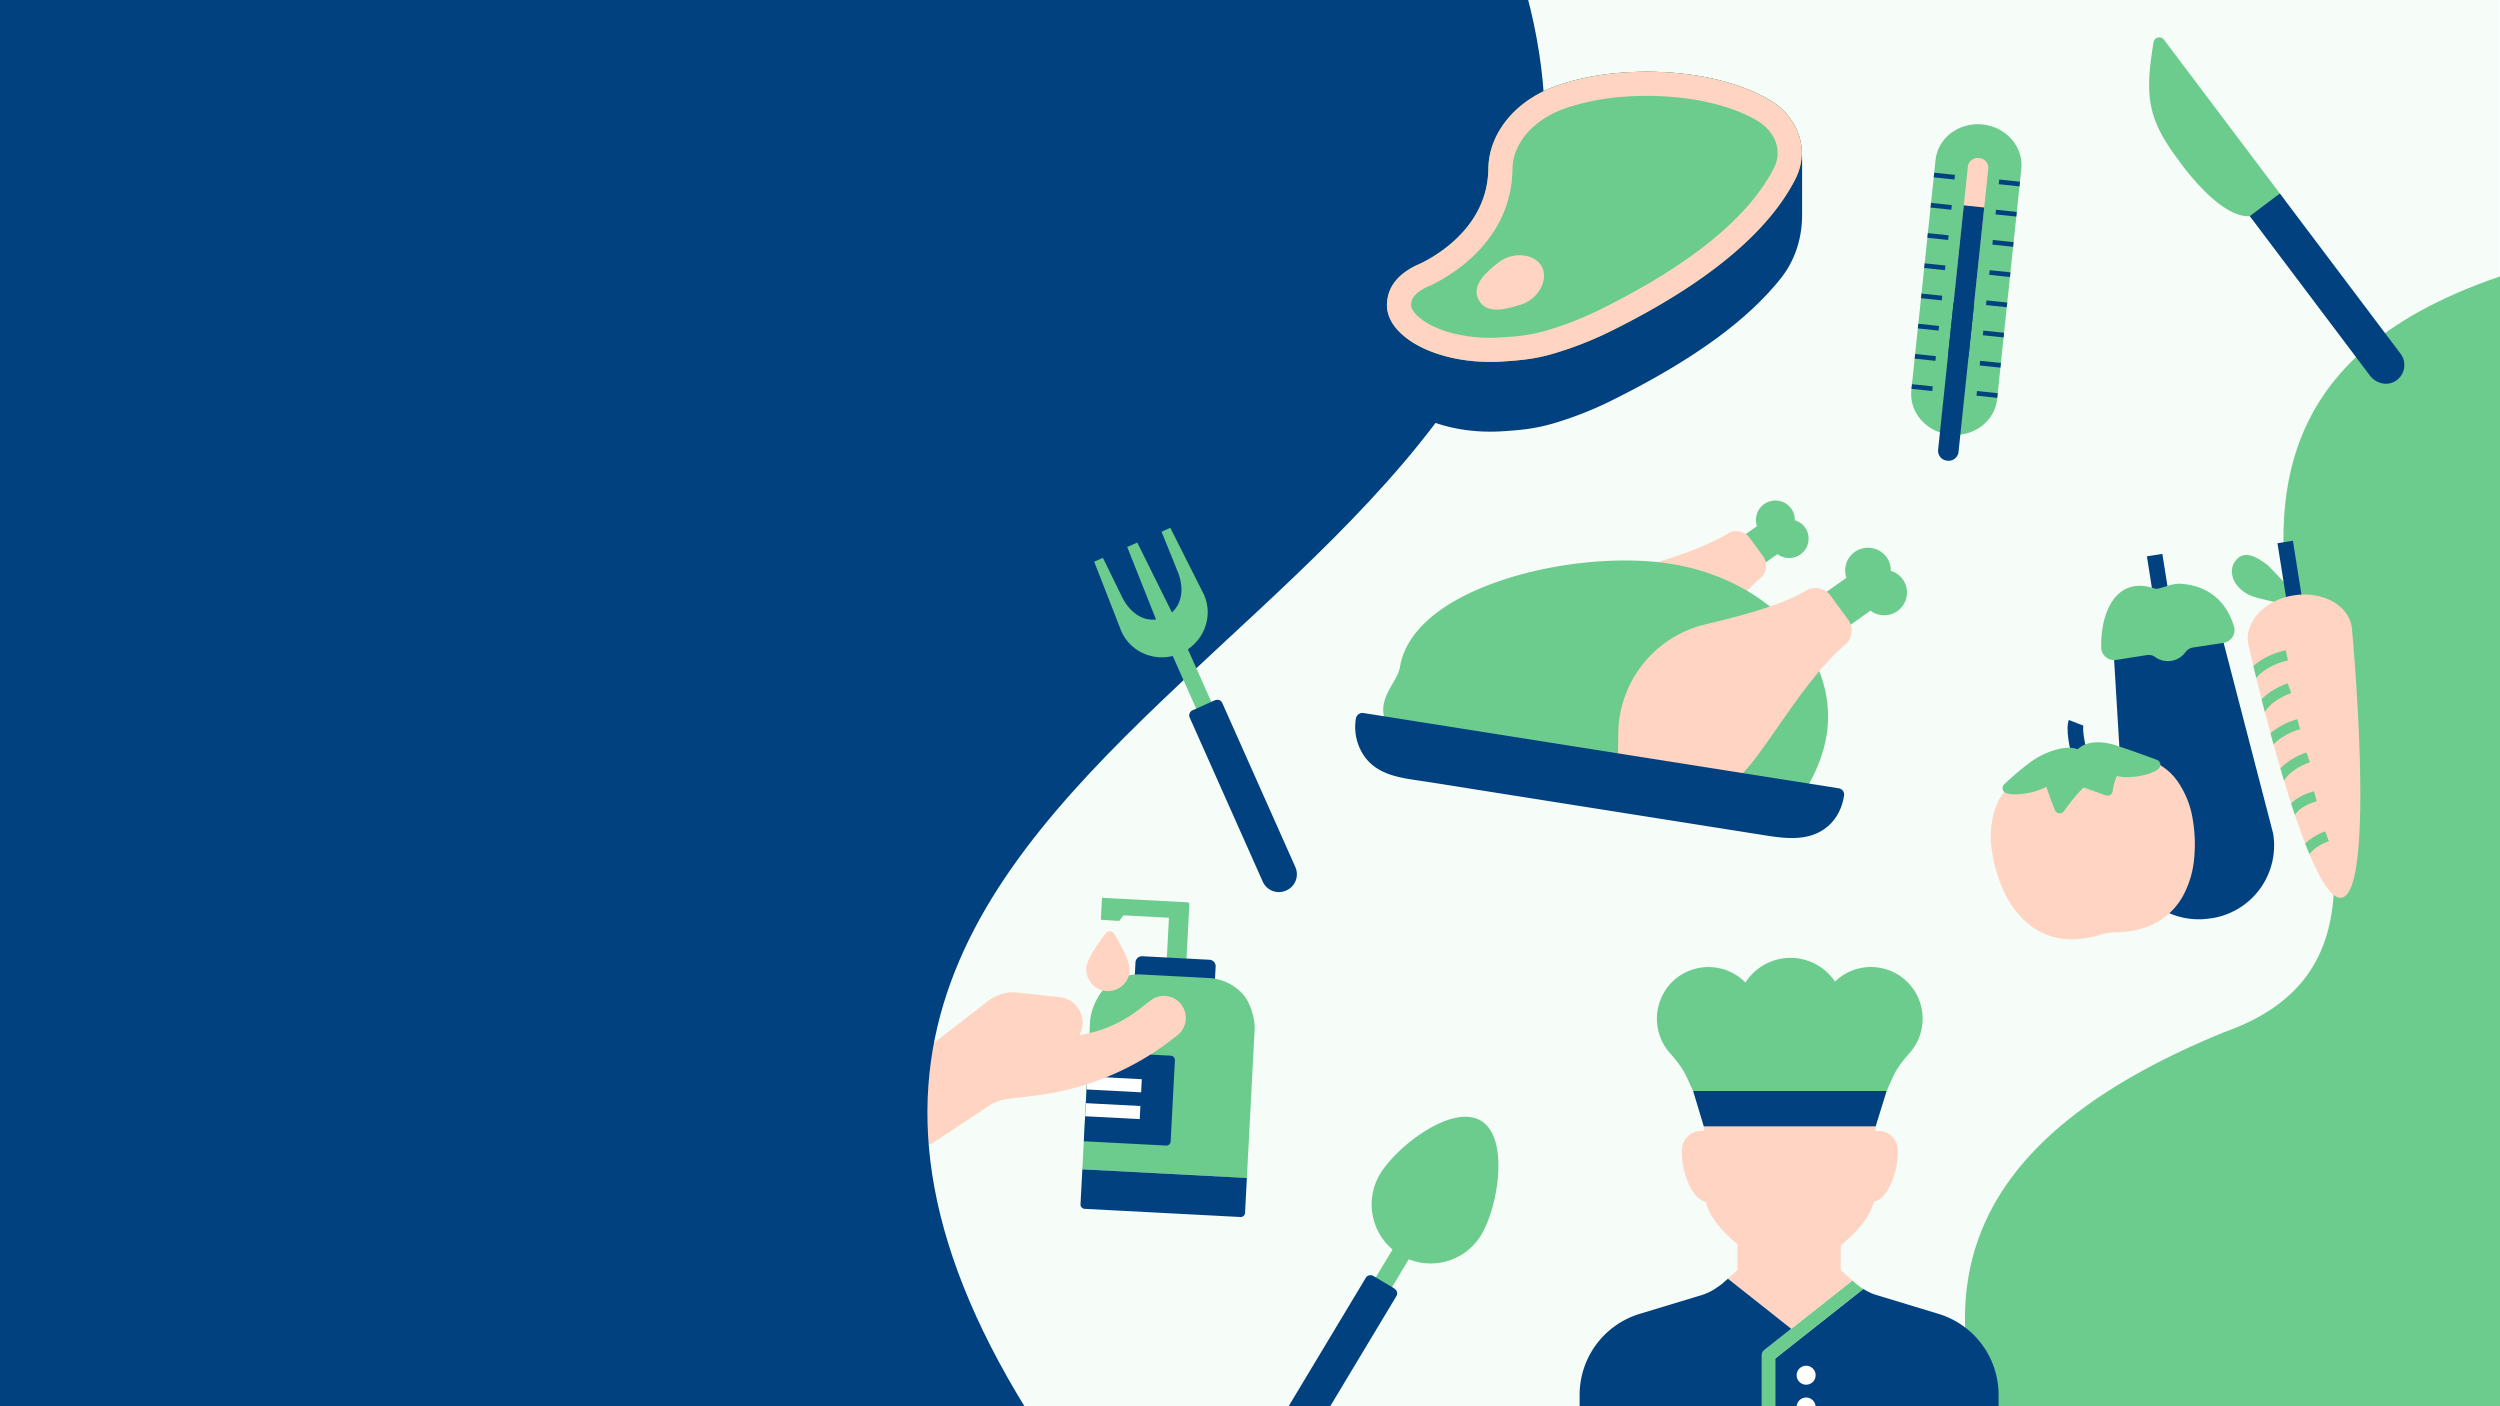 <svg xmlns="http://www.w3.org/2000/svg" xmlns:xlink="http://www.w3.org/1999/xlink" width="1920" height="1080" viewBox="0 0 1920 1080">
  <rect x="0" y="0" width="1920" height="1080" fill="#808080" stroke="none"/>
  <defs>
    <clipPath id="clip-path">
      <rect id="Rectangle_403" data-name="Rectangle 403" width="249.137" height="239.236" fill="none"/>
    </clipPath>
    <clipPath id="clip-path-3">
      <rect id="Rectangle_401" data-name="Rectangle 401" width="55.478" height="21.776" fill="none"/>
    </clipPath>
    <clipPath id="clip-path-4">
      <rect id="Rectangle_383" data-name="Rectangle 383" width="410.909" height="883.273" fill="none"/>
    </clipPath>
    <clipPath id="clip-path-5">
      <rect id="Rectangle_384" data-name="Rectangle 384" width="1186.479" height="1113.155" fill="none"/>
    </clipPath>
    <clipPath id="clip-path-6">
      <rect id="Rectangle_421" data-name="Rectangle 421" width="1919.692" height="1113.155" fill="#f6fcf8"/>
    </clipPath>
    <clipPath id="clip-path-7">
      <rect id="Rectangle_397" data-name="Rectangle 397" width="90.666" height="304.329" fill="none"/>
    </clipPath>
    <clipPath id="clip-path-8">
      <rect id="Rectangle_387" data-name="Rectangle 387" width="299.869" height="282.328" fill="none"/>
    </clipPath>
    <clipPath id="clip-path-9">
      <rect id="Rectangle_388" data-name="Rectangle 388" width="318.849" height="276.409" fill="none"/>
    </clipPath>
    <clipPath id="clip-path-10">
      <rect id="Rectangle_392" data-name="Rectangle 392" width="321.76" height="360.502" fill="none"/>
    </clipPath>
    <clipPath id="clip-path-12">
      <rect id="Rectangle_389" data-name="Rectangle 389" width="29.917" height="55.253" fill="none"/>
    </clipPath>
    <clipPath id="clip-path-13">
      <rect id="Rectangle_390" data-name="Rectangle 390" width="29.915" height="55.253" fill="none"/>
    </clipPath>
    <clipPath id="clip-path-14">
      <rect id="Rectangle_394" data-name="Rectangle 394" width="69.384" height="290.487" fill="none"/>
    </clipPath>
    <clipPath id="clip-path-15">
      <rect id="Rectangle_395" data-name="Rectangle 395" width="46.78" height="320.782" fill="none"/>
    </clipPath>
    <clipPath id="clip-path-16">
      <rect id="Rectangle_398" data-name="Rectangle 398" width="403.101" height="255.474" fill="none"/>
    </clipPath>
    <clipPath id="clip-path-17">
      <rect id="Rectangle_420" data-name="Rectangle 420" width="66.231" height="259.648" fill="none"/>
    </clipPath>
    <clipPath id="clip-Web_1920_1">
      <rect width="1920" height="1080"/>
    </clipPath>
  </defs>
  <g id="Web_1920_1" data-name="Web 1920 – 1" clip-path="url(#clip-Web_1920_1)">
    <rect width="1920" height="1080" fill="#fff"/>
    <g id="Group_1170" data-name="Group 1170" transform="translate(0 5.001)">
      <rect id="bkgd" width="1919.692" height="1113.155" transform="translate(0 -22)" fill="#f6fcf8"/>
      <g id="hands" transform="translate(719.746 677.888) rotate(3)">
        <g id="Group_1064" data-name="Group 1064" clip-path="url(#clip-path)">
          <g id="Group_1063" data-name="Group 1063">
            <g id="Group_1062" data-name="Group 1062" clip-path="url(#clip-path)">
              <path id="Path_4055" data-name="Path 4055" d="M52.135,46.542V12.6H17.045l-2.881,4.432L0,16.894V0H65.73a1.516,1.516,0,0,1,1.515,1.515V46.542Z" transform="translate(126.776 0)" fill="#6ccc8d"/>
              <path id="Path_4056" data-name="Path 4056" d="M0,17.4V5.251A5.038,5.038,0,0,1,4.782,0h52.08a4.982,4.982,0,0,1,4.781,5.251V17.4A3.348,3.348,0,0,1,58.3,20.752H3.345A3.348,3.348,0,0,1,0,17.4" transform="translate(155.038 43.186)" fill="#01417f"/>
              <path id="Path_4057" data-name="Path 4057" d="M0,18.549v0Z" transform="translate(249.136 217.331)" fill="#232323"/>
              <path id="Path_4058" data-name="Path 4058" d="M0,38.1C0,28.244,5.73,14.5,13.4,8.355A38.053,38.053,0,0,1,37.271,0H89.259a38.041,38.041,0,0,1,26.59,10.756c6.163,5.988,10.684,18.447,10.684,27.056L126.54,151.8H.009v26.852Z" transform="translate(122.595 57.224)" fill="#6ccc8d"/>
              <path id="Path_4059" data-name="Path 4059" d="M0,0V0Z" transform="translate(249.135 209.027)" fill="#232323"/>
              <path id="Path_4060" data-name="Path 4060" d="M126.533,0V26.856a3.35,3.35,0,0,1-3.345,3.353H3.345A3.35,3.35,0,0,1,0,26.856V0Z" transform="translate(122.603 209.027)" fill="#01417f"/>
              <path id="Path_4061" data-name="Path 4061" d="M63.263,0a3.348,3.348,0,0,1,3.345,3.356V65.77a3.348,3.348,0,0,1-3.345,3.356H0V0Z" transform="translate(122.603 118.307)" fill="#01417f"/>
              <rect id="Rectangle_399" data-name="Rectangle 399" width="41.979" height="10.07" transform="translate(122.603 137.534)" fill="#fff"/>
              <rect id="Rectangle_400" data-name="Rectangle 400" width="41.979" height="10.07" transform="translate(122.603 158.135)" fill="#fff"/>
              <path id="Path_4062" data-name="Path 4062" d="M4.131,123.017A4.138,4.138,0,0,1,0,119.059L.006,50.623a4.159,4.159,0,0,1,1.431-3.347L43.414,11.018A31.6,31.6,0,0,1,66.1,3.3l32.38,1.85A19.574,19.574,0,0,1,114.8,33.533a100.97,100.97,0,0,0,45.268-22.506l8.036-6.941a16.778,16.778,0,0,1,23.73,1.781,16.943,16.943,0,0,1-1.779,23.808L186.332,32.9A212.939,212.939,0,0,1,84.178,81.461L62.826,85.23a35.652,35.652,0,0,0-17.1,8.125L6.718,122.105a4.129,4.129,0,0,1-2.587.912" transform="translate(0 72.751)" fill="#ffd4c3"/>
              <path id="Path_4063" data-name="Path 4063" d="M16.684,45.977A16.729,16.729,0,0,1,0,29.239C0,21.317,11.247,4.876,13.5,1.66a3.889,3.889,0,0,1,6.373,0c2.25,3.216,13.49,19.657,13.49,27.579A16.727,16.727,0,0,1,16.684,45.977" transform="translate(117.569 25.353)" fill="#ffd4c3"/>
              <g id="Group_1061" data-name="Group 1061" transform="translate(68.938 103.615)" opacity="0.4" style="mix-blend-mode: multiply;isolation: isolate">
                <g id="Group_1060" data-name="Group 1060">
                  <g id="Group_1059" data-name="Group 1059" clip-path="url(#clip-path-3)">
                    <path id="Path_4064" data-name="Path 4064" d="M28.443,21.776A27.906,27.906,0,0,0,55.478,0c-3.17,1-6.351,1.982-9.612,2.67.009-.019.014-.042.023-.06A19.523,19.523,0,0,1,28.547,13.468L.436,12.016,0,20.316l27.076,1.428Z" transform="translate(0 0)" fill="#ffd4c3"/>
                  </g>
                </g>
              </g>
            </g>
          </g>
        </g>
      </g>
      <g id="shape-green" transform="translate(1509.091 207.296)">
        <g id="Group_1030" data-name="Group 1030" clip-path="url(#clip-path-4)">
          <path id="Path_4008" data-name="Path 4008" d="M410.909,0C38.081,126.806,445.091,494.1,198.7,580.551,8.771,658.385-24.157,761.847,14.019,883.273h396.89Z" transform="translate(0)" fill="#6ccc8d"/>
        </g>
      </g>
      <g id="shape-blue" transform="translate(0 -22)" clip-path="url(#clip-path-5)">
        <path id="Path_4009" data-name="Path 4009" d="M1344.943,0c150.189,505.553-725.25,567.089-372.022,1113.155H0V0Z" transform="translate(-175.972)" fill="#01417f"/>
      </g>
      <g id="spoon" transform="translate(0 -22)" clip-path="url(#clip-path-6)">
        <g id="spoon-2" data-name="spoon" transform="translate(1098.508 854.397) rotate(31)">
          <rect id="Rectangle_396" data-name="Rectangle 396" width="14.554" height="35.916" transform="translate(38.057 115.596)" fill="#6ccc8d"/>
          <g id="Group_1055" data-name="Group 1055">
            <g id="Group_1054" data-name="Group 1054" clip-path="url(#clip-path-7)">
              <path id="Path_4047" data-name="Path 4047" d="M45.335,120.321A45.388,45.388,0,0,1,0,74.984C0,49.977,19.6,0,45.335,0S90.667,49.977,90.667,74.984a45.386,45.386,0,0,1-45.333,45.337" transform="translate(0 0.001)" fill="#6ccc8d"/>
              <path id="Path_4048" data-name="Path 4048" d="M13.689,159.649A13.7,13.7,0,0,1,0,145.962V4.3A4.237,4.237,0,0,1,4.22.066L23.124,0c1.416.311,2.208.44,3.006,1.237a4.242,4.242,0,0,1,1.244,3V145.962a13.7,13.7,0,0,1-13.686,13.687" transform="translate(31.646 144.679)" fill="#01417f"/>
            </g>
          </g>
        </g>
      </g>
      <g id="veggies" transform="translate(1497.756 446.174) rotate(-9)">
        <g id="Group_1035" data-name="Group 1035" clip-path="url(#clip-path-8)">
          <path id="Path_4010" data-name="Path 4010" d="M49.545,54.68a3.872,3.872,0,0,1-3.389-2.1l-.012,0c-.028-.045-.064-.112-.108-.189-.2-.316-.395-.645-.588-.977-4.17-7.148-13.922-11.149-22.528-14.682C17.665,34.583,12.7,32.545,9.313,29.892,3.71,25.5.324,19.694.021,13.959a13.619,13.619,0,0,1,4.1-10.666C12.9-5.208,22.558,4.749,28.335,10.7c.228.236,16.3,22.784,22.587,34.66.484.668.94,1.358,1.358,2.077l.693,1.177-.371.228c.652,1.56.939,2.7.728,3.263a3.956,3.956,0,0,1-3.367,2.557c-.145.011-.284.019-.419.019" transform="translate(215.405 10.816)" fill="#6ccc8d"/>
          <rect id="Rectangle_385" data-name="Rectangle 385" width="12.017" height="44.709" transform="translate(253.559 5.742)" fill="#01417f"/>
          <path id="Path_4011" data-name="Path 4011" d="M58.015,226.039c-.177,0-.755-.047-.933-.071h-.133A56.555,56.555,0,0,1,0,169.57L15.091,14.223a4,4,0,0,1,2.933-3.477L56.962.138a4.085,4.085,0,0,1,2.146.011L96.5,10.758a4,4,0,0,1,2.893,3.465l15.07,154.96a56.587,56.587,0,0,1-56.45,56.856" transform="translate(100.94 56.289)" fill="#01417f"/>
          <rect id="Rectangle_386" data-name="Rectangle 386" width="12.017" height="28.89" transform="translate(152.946)" fill="#01417f"/>
          <path id="Path_4012" data-name="Path 4012" d="M95.579,125.956a82.115,82.115,0,0,1-12.466-.989c-.6-.095-1.344-.157-2.161-.2a53.236,53.236,0,0,0-5.779,0c-.837.047-1.578.109-2.168.2-12.574,1.929-23.916,1.04-33.72-2.645a51.879,51.879,0,0,1-22.924-17.053A73.716,73.716,0,0,1,3.822,79.289,113.228,113.228,0,0,1,0,49.331a70.061,70.061,0,0,1,6.191-29.75C10.232,10.885,14.307,6.626,21.375.9A4.008,4.008,0,0,1,23.9,0H132.209a4.009,4.009,0,0,1,2.524.9c7.068,5.73,11.144,9.989,15.184,18.689a70.037,70.037,0,0,1,6.194,29.746,113.149,113.149,0,0,1-3.826,29.958,73.747,73.747,0,0,1-12.539,25.984,51.867,51.867,0,0,1-22.926,17.049,60.035,60.035,0,0,1-21.241,3.634" transform="translate(0 156.368)" fill="#ffd4c3"/>
          <path id="Path_4013" data-name="Path 4013" d="M.676,28.941C.02,22.386-1.1,6.439,2.694,0L13.049,6.094C11.9,8.3,11.7,18.426,12.633,27.744Z" transform="translate(71.4 114.755)" fill="#01417f"/>
          <path id="Path_4014" data-name="Path 4014" d="M120.595,20.841c-.125-.071-12.8-7.319-27.325-14.832-.827-.5-19.077-11.253-31.542-2.745C57.8,1.054,52.478.267,45.864.912A62.237,62.237,0,0,0,22.44,8.349,226.122,226.122,0,0,0,1.7,21.045,4,4,0,0,0,1.57,27.5c4.469,3.422,20.857,4.431,31.91.437,1.2,8.227,3.527,18.2,3.651,18.729A4.008,4.008,0,0,0,43.9,48.546c4.766-4.89,13.209-12.782,17.868-15.56C67.747,36.339,77.5,41.6,77.5,41.6a4.006,4.006,0,0,0,5.807-2.624A35.979,35.979,0,0,1,88.28,28.292c10.534,4.421,27.868,2.953,32.761-.793a4.006,4.006,0,0,0-.447-6.658" transform="translate(15.55 134.787)" fill="#6ccc8d"/>
          <path id="Path_4015" data-name="Path 4015" d="M51.562,61.069a16.426,16.426,0,0,1-11.655-4.823,8.626,8.626,0,0,0-6.058-2.51H9.825a9.765,9.765,0,0,1-7.379-3.373A10.039,10.039,0,0,1,.1,42.352C2.865,22.939,11.1,8.033,22.12,2.486,27.418-.181,36.15-2.046,47.666,4.2c1.526.827,4.822.333,8.013-.152,3.949-.591,8.42-1.274,12.819-.223,19.829,4.718,31.858,18.024,34.782,38.488a10.039,10.039,0,0,1-2.362,8.035A10.507,10.507,0,0,1,93.5,53.7L69.655,53.55a8.651,8.651,0,0,0-6.111,2.508,16.912,16.912,0,0,1-11.982,5.011" transform="translate(107.26 21.17)" fill="#6ccc8d"/>
          <path id="Path_4016" data-name="Path 4016" d="M40.3,235.082C13.174,235.082,0,32.857,0,30.815,0,13.824,18.078,0,40.3,0S80.6,13.824,80.6,30.815c0,2.042-13.174,204.267-40.3,204.267" transform="translate(219.267 47.246)" fill="#ffd4c3"/>
          <path id="Path_4017" data-name="Path 4017" d="M1.546,7.03C1,7.349.519,7.7,0,8.04q.334,4.289.756,9.369A31.051,31.051,0,0,1,5.6,13.946,47.232,47.232,0,0,1,26.873,8l-.38-8A54.644,54.644,0,0,0,1.546,7.03" transform="translate(220.538 88.019)" fill="#6ccc8d"/>
          <path id="Path_4018" data-name="Path 4018" d="M0,9.039q.448,4.841.949,9.994c4.5-5.33,12.209-9.275,22.244-11.164L21.715,0C12.917,1.652,5.568,4.794,0,9.039" transform="translate(222.774 113.218)" fill="#6ccc8d"/>
          <path id="Path_4019" data-name="Path 4019" d="M0,7.389q.478,4.439.995,8.972c.419-.315.731-.664,1.177-.971a47.288,47.288,0,0,1,20.8-7.435L22.026,0A55.519,55.519,0,0,0,0,7.389" transform="translate(225.446 141.611)" fill="#6ccc8d"/>
          <path id="Path_4020" data-name="Path 4020" d="M0,8.979Q.618,13.8,1.276,18.616C5.823,13.5,13.358,9.708,23.123,7.869L21.645,0C12.886,1.645,5.56,4.762,0,8.979" transform="translate(228.726 167.916)" fill="#6ccc8d"/>
          <path id="Path_4021" data-name="Path 4021" d="M5.952,3.153A33.6,33.6,0,0,0,0,6.371Q.726,11,1.492,15.518a22.113,22.113,0,0,1,7.565-4.981A35.785,35.785,0,0,1,19.649,7.98L18.9,0A43.972,43.972,0,0,0,5.952,3.153" transform="translate(232.661 198.331)" fill="#6ccc8d"/>
          <path id="Path_4022" data-name="Path 4022" d="M16.635,0A44.139,44.139,0,0,0,0,6.736c.645,2.982,1.309,5.85,1.988,8.628C5.64,11.883,11.2,9.256,18.208,7.855Z" transform="translate(238.526 230.087)" fill="#6ccc8d"/>
        </g>
      </g>
      <g id="steak" transform="translate(1065.162 50.103)">
        <g id="Group_1037" data-name="Group 1037" clip-path="url(#clip-path-9)">
          <path id="Path_4023" data-name="Path 4023" d="M79.35,261.358c-28.421,0-55.022-8.545-69.349-22.623C3.158,232.008-.293,224.448.019,216.862l0-53.386a4.631,4.631,0,0,1,3.033-4.345L312.622,45.467a4.628,4.628,0,0,1,6.226,4.346V95.231c0,17.785-5.68,34.8-16,47.9-25.665,32.605-67.962,63.291-129.307,93.812a272.993,272.993,0,0,1-45,17.864c-12.594,3.7-22.531,5.235-40.893,6.311q-4.163.244-8.3.244" transform="translate(0 15.051)" fill="#01417f"/>
          <path id="Path_4024" data-name="Path 4024" d="M79.35,222.84c-28.421,0-55.019-8.545-69.346-22.624-6.846-6.728-10.3-14.291-9.985-21.878.524-12.722,7.827-22.383,22.327-29.537.117-.059.243-.112.367-.163.545-.212,54.535-21.946,55.167-74.091.327-27.054,20.266-51.834,50.8-63.123C148.884,3.951,173.379,0,199.52,0c36.641,0,70.973,7.871,94.19,21.589,22.739,13.433,31.136,39.03,19.967,60.862-21.059,41.173-68.208,80.19-140.134,115.965a272.872,272.872,0,0,1-45,17.862c-12.607,3.707-22.544,5.24-40.893,6.316-2.773.163-5.544.245-8.3.245M26.3,157.175C11.532,164.508,9.507,172.98,9.269,178.718c-.253,6.2,3.789,11.515,7.222,14.892,11.418,11.217,37.662,21.63,70.613,19.745,17.551-1.032,26.986-2.478,38.827-5.955a264.349,264.349,0,0,0,43.49-17.276C239.534,155.25,285.3,117.606,305.435,78.237,314.448,60.618,307.689,40.6,289,29.563c-21.833-12.9-54.447-20.3-89.479-20.3-25.056,0-48.44,3.751-67.624,10.845-26.909,9.956-44.478,31.367-44.759,54.551-.684,56.646-56.784,80.851-60.84,82.519" transform="translate(0 0)" fill="#232323"/>
          <path id="Path_4025" data-name="Path 4025" d="M79.278,222.839c-29.353,0-56.256-9.033-70.211-23.574C2.852,192.792-.277,185.553.019,178.337c.524-12.722,7.827-22.383,22.328-29.535.911-.376,54.9-22.108,55.532-74.255.328-27.054,20.267-51.829,50.8-63.123C148.884,3.95,173.379,0,199.519,0c36.642,0,70.974,7.871,94.192,21.587,22.739,13.433,31.136,39.03,19.967,60.862-21.059,41.173-68.208,80.191-140.133,115.967a273.141,273.141,0,0,1-45,17.862c-12.609,3.707-22.546,5.239-40.895,6.316q-4.231.244-8.368.244" transform="translate(0 0)" fill="#6ccc8d"/>
          <path id="Path_4026" data-name="Path 4026" d="M88.195,142.686a27.419,27.419,0,0,1-2.938,1.1c-13.1,4.038-26.364,7.051-32.074-3.973-5.438-10.5,4.659-20.294,15.254-28.486a26.257,26.257,0,0,1,21.475-5.054c5.48,1.212,9.834,4.246,11.947,8.328s2.08,9.373-.085,14.538a26.155,26.155,0,0,1-13.579,13.551" transform="translate(17.21 35.212)" fill="#ffd4c3"/>
          <path id="Path_4027" data-name="Path 4027" d="M199.518,18.518c33.421,0,64.32,6.93,84.774,19.014,14.271,8.431,19.576,23.432,12.9,36.485C277.975,111.587,233.6,147.863,165.3,181.835a255.013,255.013,0,0,1-41.984,16.679c-11.2,3.293-19.786,4.6-36.735,5.594q-3.693.214-7.3.213c-24.111,0-46.427-7.018-56.851-17.877-2.564-2.672-3.987-5.348-3.9-7.343.112-2.73.32-7.781,11.533-13.449,9.305-3.945,65.608-30.314,66.341-90.88.233-19.32,15.428-37.369,38.711-45.979,18.17-6.722,40.444-10.274,64.411-10.274m0-18.518c-26.138,0-50.635,3.951-70.835,11.425-30.536,11.294-50.476,36.069-50.8,63.123-.632,52.145-54.621,73.879-55.532,74.253C7.845,155.955.544,165.616.02,178.338c-.3,7.215,2.832,14.454,9.047,20.929,13.956,14.539,40.859,23.572,70.211,23.572q4.135,0,8.369-.244c18.349-1.076,28.286-2.609,40.893-6.316a273.2,273.2,0,0,0,45-17.862c71.926-35.776,119.074-74.792,140.133-115.965,11.168-21.832,2.772-47.43-19.967-60.862C270.492,7.871,236.162,0,199.518,0" transform="translate(0 0)" fill="#ffd4c3"/>
        </g>
      </g>
      <g id="chef" transform="translate(1213.152 730.653)">
        <g id="Group_1047" data-name="Group 1047" clip-path="url(#clip-path-10)">
          <g id="Group_1046" data-name="Group 1046">
            <g id="Group_1045" data-name="Group 1045" clip-path="url(#clip-path-10)">
              <path id="Path_4028" data-name="Path 4028" d="M69.664,130.86c-10.181,0-14.731-4.833-18.769-12.635a58.957,58.957,0,0,1-6.233-27.011V90.106a14.616,14.616,0,0,1,14.694-14.5h10.21a4.879,4.879,0,0,1,4.912,4.838l.1,45.559a4.816,4.816,0,0,1-1.435,3.431,4.944,4.944,0,0,1-3.479,1.425" transform="translate(33.887 57.368)" fill="#ffd4c3"/>
              <path id="Path_4029" data-name="Path 4029" d="M126.8,130.86a4.944,4.944,0,0,1-3.479-1.425A4.816,4.816,0,0,1,121.883,126l.1-45.559a4.882,4.882,0,0,1,4.914-4.838h10.21a14.616,14.616,0,0,1,14.694,14.5v1.108a58.957,58.957,0,0,1-6.233,27.011c-4.04,7.8-8.588,12.635-18.77,12.635" transform="translate(92.48 57.368)" fill="#ffd4c3"/>
              <g id="Group_1041" data-name="Group 1041" transform="translate(78.548 132.975)" opacity="0.3" style="mix-blend-mode: multiply;isolation: isolate">
                <g id="Group_1040" data-name="Group 1040">
                  <g id="Group_1039" data-name="Group 1039" clip-path="url(#clip-path-12)">
                    <path id="Path_4030" data-name="Path 4030" d="M69.664,130.86c-10.181,0-14.731-4.833-18.769-12.635a58.957,58.957,0,0,1-6.233-27.011V90.106a14.616,14.616,0,0,1,14.694-14.5h10.21a4.879,4.879,0,0,1,4.912,4.838l.1,45.559a4.816,4.816,0,0,1-1.435,3.431,4.944,4.944,0,0,1-3.479,1.425" transform="translate(-44.661 -75.607)" fill="#ffd4c3"/>
                  </g>
                </g>
              </g>
              <g id="Group_1044" data-name="Group 1044" transform="translate(214.365 132.975)" opacity="0.3" style="mix-blend-mode: multiply;isolation: isolate">
                <g id="Group_1043" data-name="Group 1043">
                  <g id="Group_1042" data-name="Group 1042" clip-path="url(#clip-path-13)">
                    <path id="Path_4031" data-name="Path 4031" d="M126.8,130.86a4.944,4.944,0,0,1-3.479-1.425A4.816,4.816,0,0,1,121.883,126l.1-45.559a4.882,4.882,0,0,1,4.914-4.838h10.21a14.616,14.616,0,0,1,14.694,14.5v1.108a58.957,58.957,0,0,1-6.233,27.011c-4.04,7.8-8.588,12.635-18.77,12.635" transform="translate(-121.885 -75.607)" fill="#ffd4c3"/>
                  </g>
                </g>
              </g>
              <path id="Path_4032" data-name="Path 4032" d="M210.561,163.63,162.7,149.118a39.941,39.941,0,0,1-9.62-4.562L85.4,198.035v52.784H251.8a5.161,5.161,0,0,0,5.162-5.162V226.189a65,65,0,0,0-46.4-62.559" transform="translate(64.799 109.683)" fill="#01417f"/>
              <path id="Path_4033" data-name="Path 4033" d="M157.537,147.353a40.368,40.368,0,0,1-5.165-3.625l-3.282-2.858L81.5,194.278a5.153,5.153,0,0,0-1.966,4.054v55.283H89.855V200.831Z" transform="translate(60.345 106.886)" fill="#6ccc8d"/>
              <path id="Path_4034" data-name="Path 4034" d="M160.3,156.129l-9.056-7.884v-22.32a5.161,5.161,0,0,0-5.16-5.164H77.408a5.161,5.161,0,0,0-5.16,5.164v22.32l-7.494,6.523,48.6,38.455Z" transform="translate(49.133 91.628)" fill="#ffd4c3"/>
              <path id="Path_4035" data-name="Path 4035" d="M160.3,156.129l-9.056-7.884v-22.32a5.161,5.161,0,0,0-5.16-5.164H77.408a5.161,5.161,0,0,0-5.16,5.164v22.32l-7.494,6.523,48.6,38.455Z" transform="translate(49.133 91.628)" fill="#ffd4c3"/>
              <path id="Path_4036" data-name="Path 4036" d="M113.887,140.1l-4.845,4.219a40.438,40.438,0,0,1-3.423,2.4A39.866,39.866,0,0,1,94.261,152.5L46.4,167.014A65,65,0,0,0,0,229.573v19.468A5.161,5.161,0,0,0,5.162,254.2H139.876V198.919a5.153,5.153,0,0,1,1.966-4.054l12.325-9.736,8.322-6.578Z" transform="translate(0 106.299)" fill="#01417f"/>
              <path id="Path_4037" data-name="Path 4037" d="M120.224,185.032a43.8,43.8,0,0,1-23.2-6.694c-19.526-12.179-42.8-31.45-42.8-54.08V75.79a5.161,5.161,0,0,1,5.162-5.162H181.069a5.162,5.162,0,0,1,5.162,5.162v48.468c0,22.633-23.279,41.9-42.8,54.08a43.79,43.79,0,0,1-23.2,6.694" transform="translate(41.138 53.59)" fill="#ffd4c3"/>
              <path id="Path_4038" data-name="Path 4038" d="M215.036,91.4c3.051-6.759,7.642-12.591,12.579-18.122A39.693,39.693,0,0,0,170.508,18.2a41.132,41.132,0,0,0-68.8.772A39.648,39.648,0,0,0,61.752,8.789,38.945,38.945,0,0,0,38.035,28.74a39.857,39.857,0,0,0,5.723,44.393c5.058,5.719,9.8,11.712,12.983,18.652l4.8,10.461h148.6Z" transform="translate(25.613)" fill="#6ccc8d"/>
              <path id="Path_4039" data-name="Path 4039" d="M189.767,85.239l8.384-27.1H49.557l8.2,27.145Z" transform="translate(37.602 44.11)" fill="#01417f"/>
              <path id="Path_4040" data-name="Path 4040" d="M94.772,185.381a7.279,7.279,0,1,1,7.28,7.278,7.279,7.279,0,0,1-7.28-7.278" transform="translate(71.909 135.136)" fill="#fff"/>
              <path id="Path_4041" data-name="Path 4041" d="M94.772,199.264a7.279,7.279,0,1,1,7.28,7.278,7.279,7.279,0,0,1-7.28-7.278" transform="translate(71.909 145.671)" fill="#fff"/>
            </g>
          </g>
        </g>
      </g>
      <g id="fork" transform="matrix(0.914, -0.407, 0.407, 0.914, 837.883, 427.487)">
        <path id="Path_4042" data-name="Path 4042" d="M3.11,0,0,76.7H14.717L11.534,0Z" transform="translate(27.335 0)" fill="#6ccc8d"/>
        <g id="Group_1050" data-name="Group 1050" transform="translate(0 0.001)">
          <g id="Group_1049" data-name="Group 1049" clip-path="url(#clip-path-14)">
            <path id="Path_4043" data-name="Path 4043" d="M34.693,91.243C15.563,91.243,0,76.088,0,57.457L2.709,0h7.3L11.15,31.517c0,16.964,9.091,29.295,23.544,29.295s23.5-12.674,23.5-29.295L59.3,0h7.335l2.751,57.457c0,18.631-15.563,33.785-34.691,33.785" fill="#6ccc8d"/>
            <rect id="Rectangle_393" data-name="Rectangle 393" width="12.72" height="51.852" transform="translate(28.333 87.113)" fill="#6ccc8d"/>
            <path id="Path_4044" data-name="Path 4044" d="M13.7,155.653A13.542,13.542,0,0,1,0,142.308V4.2A4.188,4.188,0,0,1,4.225.065L23.149,0a5.774,5.774,0,0,1,3.008,1.206A4.078,4.078,0,0,1,27.4,4.131V142.308a13.542,13.542,0,0,1-13.7,13.345" transform="translate(20.992 134.835)" fill="#01417f"/>
          </g>
        </g>
      </g>
      <g id="knife" transform="matrix(0.799, -0.602, 0.602, 0.799, 1621.836, 50.051)">
        <g id="Group_1052" data-name="Group 1052" clip-path="url(#clip-path-15)">
          <path id="Path_4045" data-name="Path 4045" d="M44.069.362a4.462,4.462,0,0,0-4.843.873C9.374,29.734.078,44.969.078,84.735c0,.648-2.28,54.38,17.818,67.6l1.606,3.717h.42a9.864,9.864,0,0,0,1.469.642l.144-.642H37.842v3.017h8.938V4.469A4.467,4.467,0,0,0,44.069.362" transform="translate(-0.001 0)" fill="#6ccc8d"/>
          <path id="Path_4046" data-name="Path 4046" d="M12,168.245c-7.1-1.17-12-7.857-12-15.052V0H28.885V154.005A14.46,14.46,0,0,1,12,168.245" transform="translate(17.895 152.336)" fill="#01417f"/>
        </g>
      </g>
      <g id="turkey" transform="translate(1075.114 333.545) rotate(9)">
        <g id="Group_1057" data-name="Group 1057" clip-path="url(#clip-path-16)">
          <path id="Path_4049" data-name="Path 4049" d="M17.047,55.566a4.4,4.4,0,0,1-3.112-1.28L1.289,41.708a4.358,4.358,0,0,1,.031-6.219L15.337,21.822A14.811,14.811,0,0,1,17.987,4.351a15.029,15.029,0,0,1,21.152,0,14.316,14.316,0,0,1,4.125,8.473,14.467,14.467,0,0,1,8.524,4.1,14.833,14.833,0,0,1,0,21.036,15,15,0,0,1-17.579,2.63L20.13,54.315a4.391,4.391,0,0,1-3.083,1.251M34.579,40.23l-.01,0,.01,0" transform="translate(265.805 0)" fill="#6ccc8d"/>
          <path id="Path_4050" data-name="Path 4050" d="M20.017,65.247a5.177,5.177,0,0,1-3.654-1.506L1.514,48.973a5.118,5.118,0,0,1,.036-7.3l16.46-16.048A17.384,17.384,0,0,1,21.121,5.109a17.646,17.646,0,0,1,24.837,0A16.815,16.815,0,0,1,50.8,15.057a16.976,16.976,0,0,1,10.007,4.818,17.419,17.419,0,0,1,0,24.7,17.617,17.617,0,0,1-20.641,3.087L23.637,63.775a5.155,5.155,0,0,1-3.62,1.472M40.6,47.237l-.01,0,.01,0" transform="translate(337.157 24.653)" fill="#6ccc8d"/>
          <path id="Path_4051" data-name="Path 4051" d="M65.944,48.786a5.708,5.708,0,0,1-.6-.032L4.834,42.088a5.395,5.395,0,0,1-1.8-10.216C17.185,24.962,36.9,14.32,50.488,2.86a12.607,12.607,0,0,1,16.89.817L79.672,15.9a12.417,12.417,0,0,1,.8,16.829A124.792,124.792,0,0,0,70.515,46.3a5.442,5.442,0,0,1-4.571,2.489" transform="translate(209.592 27.927)" fill="#ffd4c3"/>
          <path id="Path_4052" data-name="Path 4052" d="M325.441,158.905h-.006L9.587,158.49a4.855,4.855,0,0,1-3.654-1.655C-3.913,145.6.65,133.7,4.317,124.146c1.812-4.724,3.521-9.184,3.521-13.093,0-28.582,24.508-56.787,69.011-79.412C115.231,12.126,162.761,0,200.89,0c29.212,0,57.151,7.166,80.793,20.725a5,5,0,0,1,.831.6l39.207,35.258a4.807,4.807,0,0,1,.747.853c11.243,16.31,17.186,34.852,17.186,53.618,0,14.286-3.46,30.235-9.747,44.914a4.852,4.852,0,0,1-4.466,2.937" transform="translate(19.39 60.778)" fill="#6ccc8d"/>
          <path id="Path_4053" data-name="Path 4053" d="M24,171.58c-3.513,0-6.965-.026-10.326-.056l-2.887-.019A5.163,5.163,0,0,1,5.711,167.1l-4.8-33.125A87.166,87.166,0,0,1,54.026,40.892v0c25.945-10.728,55.044-23.36,71.922-37.521a14.632,14.632,0,0,1,19.586.824l16,15.917a14.277,14.277,0,0,1,.935,19.35c-16.219,18.888-29.751,46.782-41.689,71.392-9.988,20.59-17.878,36.853-25.51,44.288C79.979,170.049,50.417,171.58,24,171.58" transform="translate(199.862 61.587)" fill="#ffd4c3"/>
          <path id="Path_4054" data-name="Path 4054" d="M49.426,44.612c-13.48,0-27.829-1.132-38.234-11.669A39.2,39.2,0,0,1,0,5.162,5.214,5.214,0,0,1,1.422,1.578,5.04,5.04,0,0,1,4.854,0H374.678a4.84,4.84,0,0,1,4.854,4.827v.552c0,9.665-3.157,18.581-8.891,25.1-12.44,14.149-31.734,14.091-48.727,14.05l-261.427,0-5.5.042c-1.825.024-3.685.043-5.556.043" transform="translate(0 210.862)" fill="#01417f"/>
        </g>
      </g>
      <g id="thermometer" transform="translate(1489.727 87.113) rotate(6)">
        <g id="Group_1065" data-name="Group 1065" clip-path="url(#clip-path-17)">
          <path id="Path_4065" data-name="Path 4065" d="M33.114,239.6h0C14.9,239.6,0,225.737,0,208.794V30.806C0,13.863,14.9,0,33.114,0S66.227,13.863,66.227,30.806V208.794c0,16.943-14.9,30.806-33.114,30.806" transform="translate(0.002)" fill="#6ccc8d"/>
          <path id="Path_4066" data-name="Path 4066" d="M0,113.932a7.647,7.647,0,0,0,7.885,7.335,7.647,7.647,0,0,0,7.883-7.335V0H0Z" transform="translate(25.231 138.381)" fill="#01417f"/>
          <path id="Path_4067" data-name="Path 4067" d="M7.885,0A7.647,7.647,0,0,0,0,7.335v105.13H15.768V7.335A7.645,7.645,0,0,0,7.885,0" transform="translate(25.231 25.917)" fill="#ffd4c3"/>
          <rect id="Rectangle_404" data-name="Rectangle 404" width="16.034" height="3.59" transform="translate(0 40.746)" fill="#01417f"/>
          <rect id="Rectangle_405" data-name="Rectangle 405" width="16.034" height="3.59" transform="translate(50.197 40.746)" fill="#01417f"/>
          <rect id="Rectangle_406" data-name="Rectangle 406" width="16.034" height="3.59" transform="translate(0 204.066)" fill="#01417f"/>
          <rect id="Rectangle_407" data-name="Rectangle 407" width="16.034" height="3.59" transform="translate(50.197 204.066)" fill="#01417f"/>
          <rect id="Rectangle_408" data-name="Rectangle 408" width="16.034" height="3.59" transform="translate(50.197 180.735)" fill="#01417f"/>
          <rect id="Rectangle_409" data-name="Rectangle 409" width="16.034" height="3.59" transform="translate(0 180.735)" fill="#01417f"/>
          <rect id="Rectangle_410" data-name="Rectangle 410" width="16.034" height="3.59" transform="translate(0 157.402)" fill="#01417f"/>
          <rect id="Rectangle_411" data-name="Rectangle 411" width="16.034" height="3.59" transform="translate(50.197 157.402)" fill="#01417f"/>
          <rect id="Rectangle_412" data-name="Rectangle 412" width="16.034" height="3.59" transform="translate(0 134.071)" fill="#01417f"/>
          <rect id="Rectangle_413" data-name="Rectangle 413" width="16.034" height="3.59" transform="translate(50.197 134.071)" fill="#01417f"/>
          <rect id="Rectangle_414" data-name="Rectangle 414" width="16.034" height="3.59" transform="translate(50.197 110.741)" fill="#01417f"/>
          <rect id="Rectangle_415" data-name="Rectangle 415" width="16.034" height="3.59" transform="translate(0 110.741)" fill="#01417f"/>
          <rect id="Rectangle_416" data-name="Rectangle 416" width="16.034" height="3.59" transform="translate(50.197 87.41)" fill="#01417f"/>
          <rect id="Rectangle_417" data-name="Rectangle 417" width="16.034" height="3.59" transform="translate(0 87.41)" fill="#01417f"/>
          <rect id="Rectangle_418" data-name="Rectangle 418" width="16.034" height="3.59" transform="translate(0 64.077)" fill="#01417f"/>
          <rect id="Rectangle_419" data-name="Rectangle 419" width="16.034" height="3.59" transform="translate(50.197 64.077)" fill="#01417f"/>
          <path id="Path_4068" data-name="Path 4068" d="M0,113.932a7.647,7.647,0,0,0,7.885,7.335,7.647,7.647,0,0,0,7.883-7.335V0H0Z" transform="translate(25.231 63.314)" fill="#01417f"/>
        </g>
      </g>
    </g>
  </g>
</svg>
